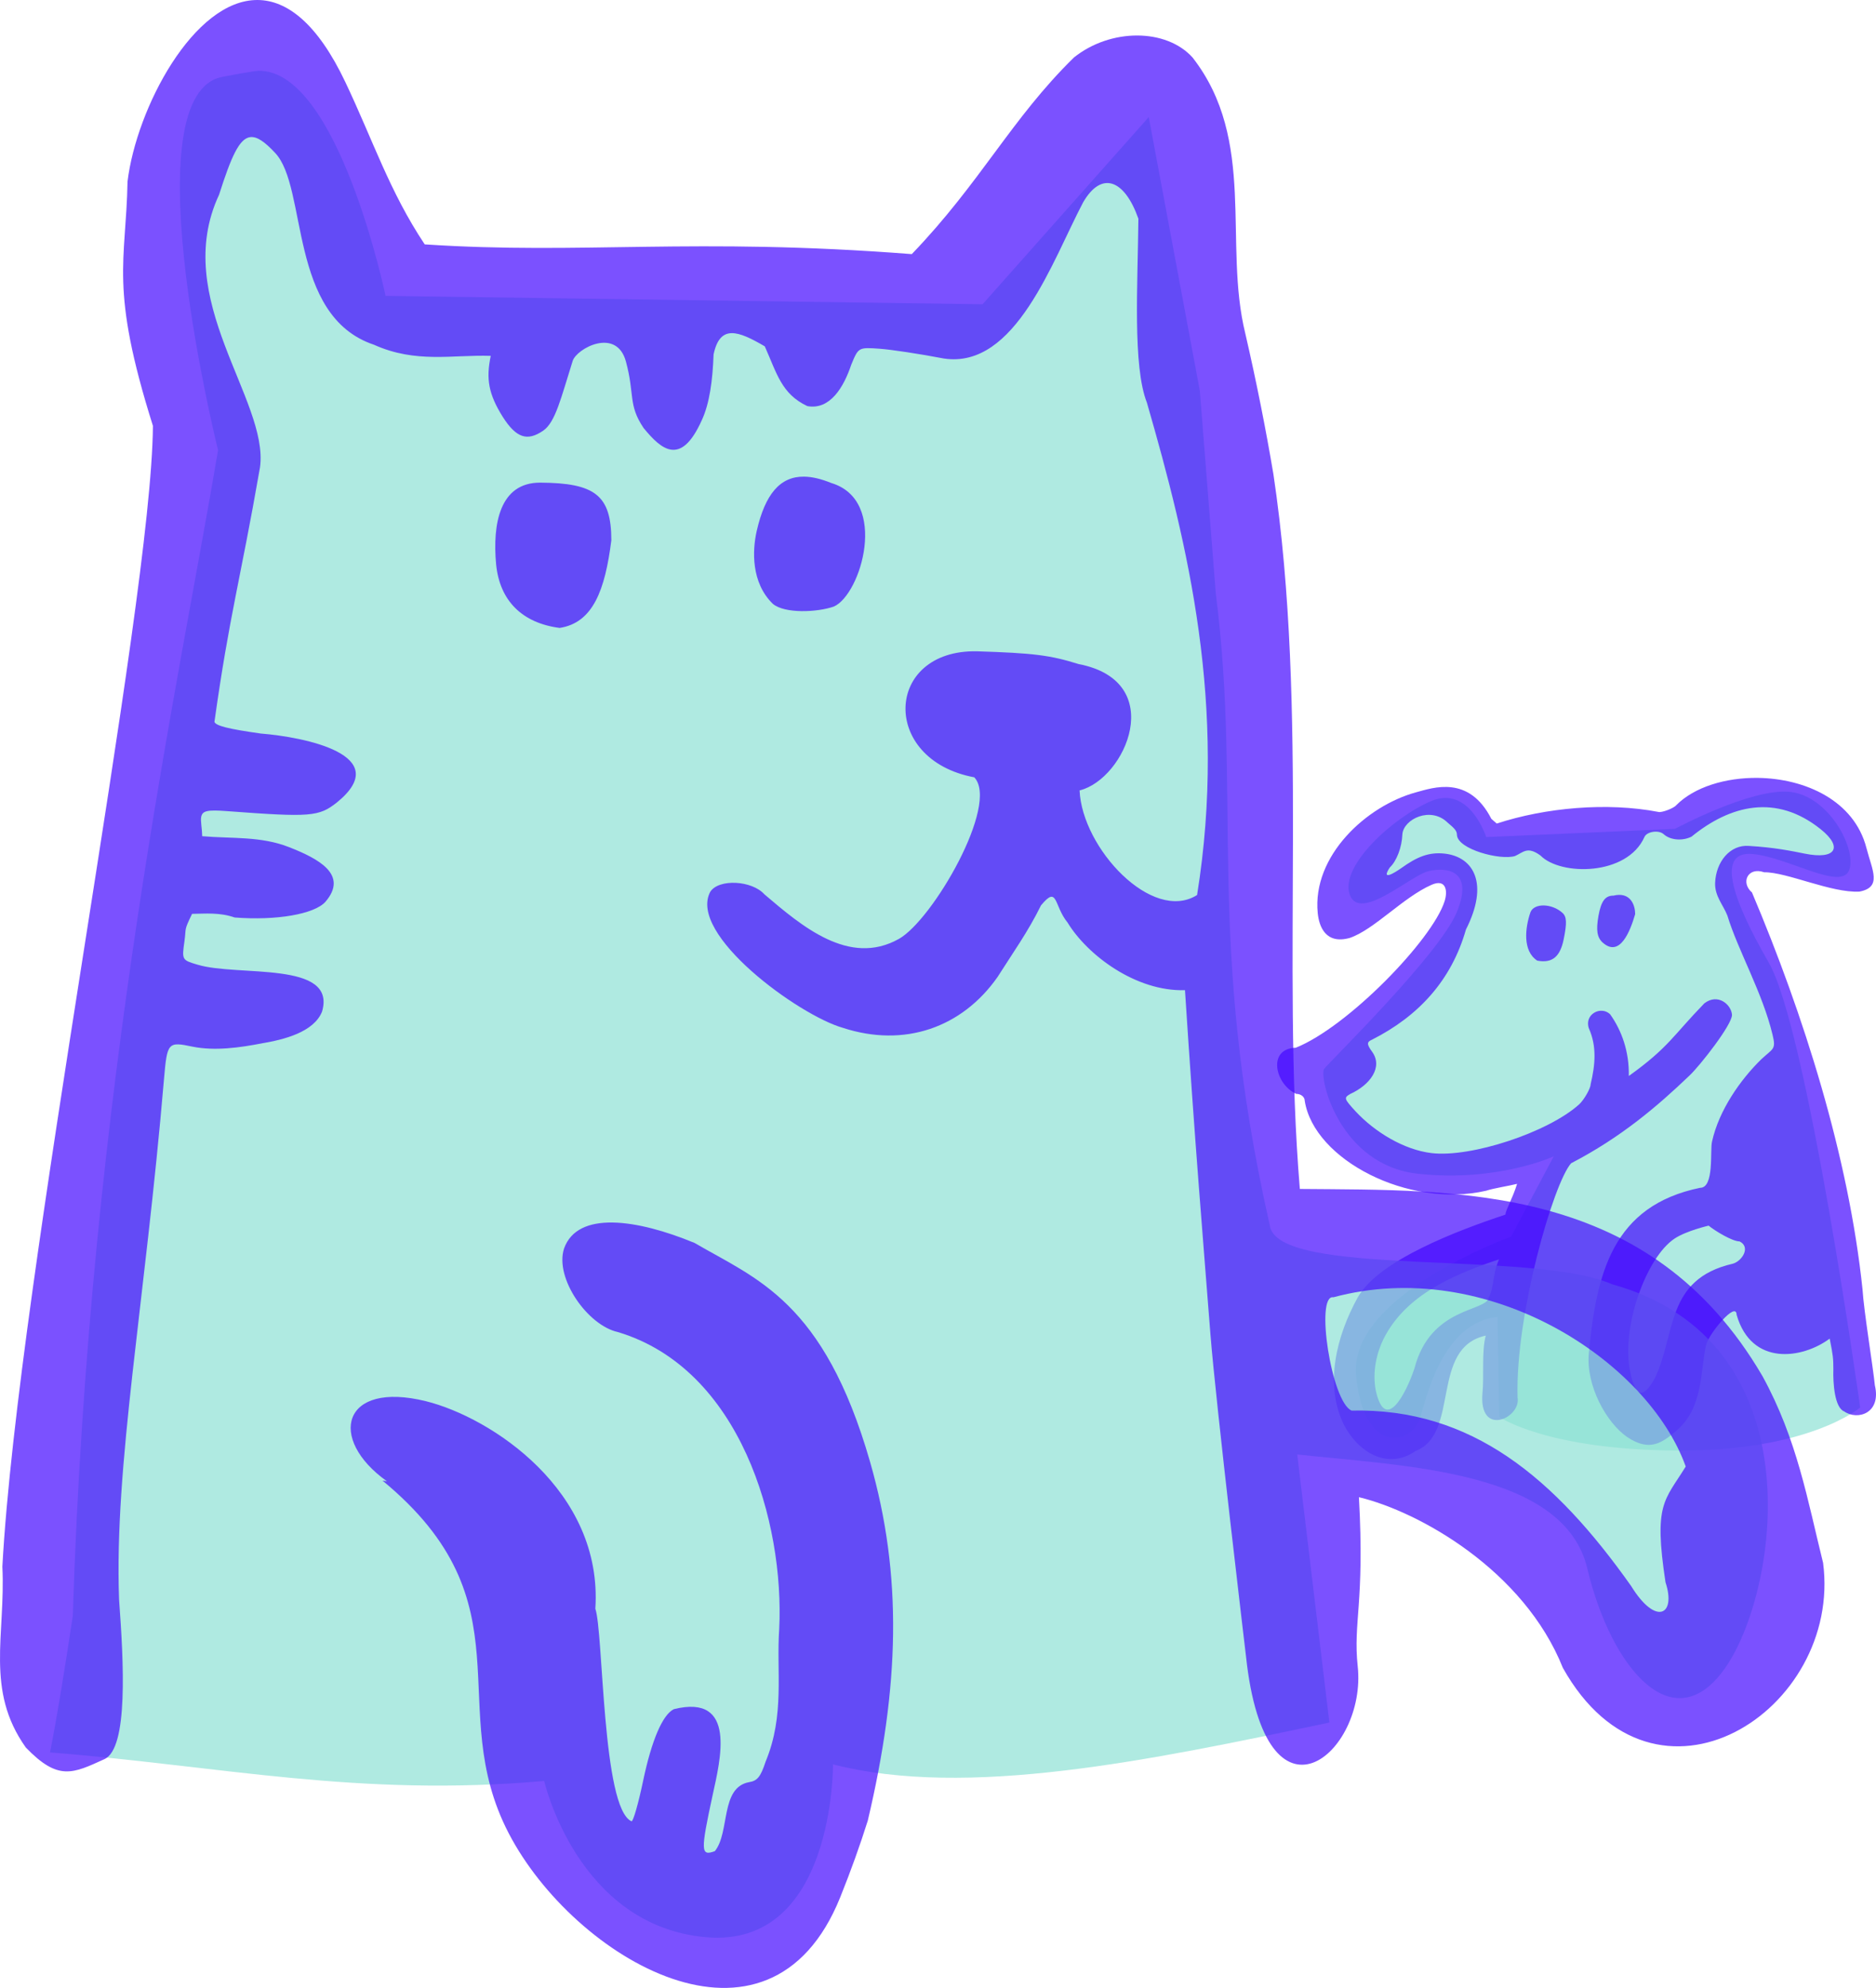 <svg width="195.365" xmlns="http://www.w3.org/2000/svg" height="207" id="screenshot-d5439c29-1b72-803f-8004-8f2ff157aca6" viewBox="753 400 195.365 207" style="-webkit-print-color-adjust::exact" xmlns:xlink="http://www.w3.org/1999/xlink" fill="none" version="1.1">
  <g id="shape-d5439c29-1b72-803f-8004-8f2ff157aca6" rx="0" ry="0">
    <g id="shape-1b5ba76f-ce73-80e4-8004-8e620ff07358">
      <g fill="none">
        <g class="fills" id="fills-1b5ba76f-ce73-80e4-8004-8e620ff07358">
          <rect rx="0" ry="0" x="886" y="481" width="62.365" height="70.936" transform="matrix(1, 0, 0, 1, 0, 0)" class="frame-background">
          </rect>
        </g>
        <g class="frame-children">
          <g id="shape-1b5ba76f-ce73-80e4-8004-8e620ff07359" style="fill:#000000" width="235.711" height="268.103" rx="0" ry="0">
            <g id="shape-1b5ba76f-ce73-80e4-8004-8e620ff0735b">
              <g class="fills" id="fills-1b5ba76f-ce73-80e4-8004-8e620ff0735b">
                <path d="M908.957,537.126L909.131,547.543C909.131,547.543,914.064,550.987,927.758,551.044C941.451,551.101,946.717,546.561,946.717,546.561C946.717,546.561,941.230,507.228,937.198,500.241C933.166,493.254,931.806,488.586,935.522,488.928C939.238,489.269,944.788,492.813,945.578,490.578C946.369,488.344,943.412,482.851,939.380,482.453C935.348,482.054,927.426,486.309,927.426,486.309L907.771,487.163C907.771,487.163,906.032,481.713,902.031,483.420C898.031,485.128,892.528,490.194,893.556,493.140C894.584,496.086,899.881,491.148,901.778,490.706C903.676,490.265,906.538,490.621,904.688,495.032C902.838,499.444,891.484,510.530,890.899,511.298C890.314,512.066,892.417,521.345,900.703,522.227C908.989,523.109,914.808,520.406,914.808,520.406L910.364,528.773C910.364,528.773,893.477,534.835,894.220,543.189C894.963,551.542,900.102,550.589,900.972,547.387C901.842,544.185,903.739,537.667,908.957,537.126ZZ" overflow="visible" color="#000" style="fill:#8ee1d5;fill-opacity:0.7">
                </path>
              </g>
            </g>
            <g id="shape-1b5ba76f-ce73-80e4-8004-8e620ff0bbf6">
              <g class="fills" id="fills-1b5ba76f-ce73-80e4-8004-8e620ff0bbf6">
                <path d="M936.062,481.001C932.700,480.958,929.433,481.954,927.561,483.848C927.301,484.168,926.039,484.644,925.709,484.546C920.359,483.515,913.949,484.093,908.869,485.756L908.307,485.263C905.967,480.691,902.272,482.012,900.469,482.502C895.309,483.904,889.635,489.113,890.227,495.081C890.365,496.475,891.051,498.360,893.549,497.670C896.095,496.816,899.120,493.434,902.084,492.134C903.573,491.481,903.793,492.732,903.438,493.846C902.156,497.878,893.333,506.953,887.936,509.101C884.931,509.193,885.801,512.935,887.990,513.903C888.485,513.903,888.875,514.226,888.875,514.637C889.848,520.772,899.676,525.841,907.753,523.993C908.525,523.732,910.215,523.476,910.987,523.273C910.521,524.798,909.840,525.895,909.768,526.479C904.864,528.106,896.567,531.220,894.388,535.109C892.194,539.082,890.882,544.174,892.961,548.368C894.440,551.236,897.526,553.109,900.410,551.091C902.750,550.195,903.118,547.511,903.631,544.891C904.144,542.270,904.804,539.714,907.726,539.075C907.277,540.730,907.562,543.321,907.385,545.044C906.970,549.719,911.437,547.658,911.038,545.514C910.798,536.887,914.789,523.169,916.616,521.128C921.828,518.420,925.591,515.203,928.966,511.975C930.075,510.914,933.368,506.715,933.368,505.681C933.307,504.628,931.912,503.382,930.487,504.478C927.200,507.870,926.783,509.059,922.623,512.043C922.671,509.500,921.891,507.327,920.681,505.620C919.732,504.697,917.963,505.599,918.463,507.083C919.299,508.946,919.133,510.864,918.645,512.909C918.645,513.329,917.971,514.512,917.460,514.990C914.222,517.915,906.180,520.562,902.080,520.071C899.181,519.724,896.161,517.866,894.169,515.725C892.961,514.403,892.934,514.315,893.608,513.917C895.692,512.971,897.040,511.120,895.898,509.528C895.324,508.736,895.320,508.504,895.877,508.262C900.732,505.806,904.150,502.085,905.661,496.793C908.089,492.012,906.465,489.259,903.506,488.894C901.782,488.684,900.525,489.256,898.958,490.375C898.200,490.912,896.774,491.774,897.735,490.327C898.445,489.665,898.992,488.224,899.041,486.883C899.153,485.295,901.982,483.925,903.748,485.653C904.533,486.301,904.719,486.545,904.724,486.934C904.787,488.441,909.267,489.615,910.778,489.136C911.669,488.731,912.069,488.097,913.425,489.085C915.521,491.219,922.453,491.218,924.251,487.153C924.510,486.575,925.752,486.398,926.256,486.867C927.007,487.537,928.294,487.558,929.154,487.119C933.198,483.825,937.971,482.626,942.615,486.354C944.950,488.229,944.185,489.546,940.949,488.889C939.442,488.584,937.729,488.238,935.129,488.085C933.195,487.931,931.696,489.704,931.610,491.945C931.565,493.315,932.467,494.247,932.891,495.347C933.967,498.905,936.564,503.412,937.594,507.756C937.975,509.311,937.651,509.148,936.404,510.317C934.246,512.425,932.011,515.604,931.291,518.864C931.060,519.776,931.546,523.700,930.048,523.685C920.962,525.556,919.248,532.540,918.460,540.910C918.143,544.279,920.287,548.148,922.463,549.646C924.791,551.194,926.071,550.263,927.583,548.976C930.435,546.547,930.047,542.673,930.681,540.021C930.949,538.899,933.817,535.410,933.850,536.909C935.406,542.313,940.726,541.490,943.542,539.388C943.880,541.084,943.925,541.456,943.925,542.551C943.875,544.059,944.062,546.582,945.050,546.969C946.431,547.938,948.942,547.177,948.245,544.248C948.066,542.394,947.097,536.519,946.961,534.257C945.512,520.417,940.820,505.627,935.451,492.936C934.233,491.883,935.028,490.237,936.717,490.829C939.085,490.800,943.702,492.998,946.642,492.843C949.025,492.383,947.966,490.624,947.369,488.301C946.096,483.351,940.976,481.065,936.062,481.001ZZM921.607,493.183C921.428,493.185,921.233,493.210,921.019,493.262C920.165,493.254,919.735,493.837,919.462,495.375C919.200,496.852,919.316,497.606,919.890,498.138C921.699,499.770,922.781,496.923,923.285,495.185C923.280,494.278,922.857,493.167,921.607,493.183ZZM913.776,494.284C913.125,494.271,912.566,494.506,912.378,494.996C911.828,496.601,911.536,499.014,913.086,500.029C914.731,500.347,915.483,499.516,915.832,497.847C916.187,496.125,916.161,495.464,915.723,495.065C915.168,494.559,914.426,494.298,913.776,494.284ZZM930.932,527.625C931.575,528.149,933.388,529.267,934.158,529.267C935.372,529.869,934.381,531.354,933.436,531.593C926.414,533.215,927.548,538.918,925.334,543.512C924.099,545.720,923.319,545.543,922.753,542.769C921.818,538.191,924.436,530.931,927.391,528.971C928.615,528.160,930.932,527.625,930.932,527.625ZZM909.115,531.131C908.409,532.681,908.623,534.045,908.025,535.122C907.817,536.592,901.974,536.037,900.306,542.472C899.423,545.121,897.267,549.286,896.272,544.792C895.882,542.780,896.406,540.792,897.076,539.430C899.216,535.184,903.609,532.948,909.115,531.131ZZ" style="fill:#4308ff;fill-opacity:0.7">
                </path>
              </g>
            </g>
          </g>
        </g>
      </g>
    </g>
    <g id="shape-d5439c29-1b72-803f-8004-8f2fd619770d">
      <g fill="none">
        <g class="fills" id="fills-d5439c29-1b72-803f-8004-8f2fd619770d">
          <rect rx="0" ry="0" x="753" y="400" width="190" height="207" transform="matrix(1, 0, 0, 1, 0, 0)" class="frame-background">
          </rect>
        </g>
        <g class="frame-children">
          <g id="shape-d5439c29-1b72-803f-8004-8f2fd619770e" style="fill:#000000" width="274.011" height="304.744" rx="0" ry="0">
            <g id="shape-d5439c29-1b72-803f-8004-8f2fd6197710">
              <g class="fills" id="fills-d5439c29-1b72-803f-8004-8f2fd6197710">
                <path d="M779.903,407.372C779.492,407.381,776.200,407.966,775.775,408.096C766.718,410.854,775.709,446.877,775.709,446.877C771.733,470.607,762.314,512.901,760.581,568.265C759.700,574.119,758.893,579.036,758.211,582.475C776.082,583.910,790.361,587.156,809.671,585.450C809.671,585.450,813.110,600.528,826.512,601.719C839.914,602.910,839.745,583.723,839.745,583.723C853.694,587.290,872.551,583.352,891.440,579.367L888.092,551.452C899.286,552.673,915.876,553.110,918.303,563.332C920.791,573.814,927.426,581.613,932.864,573.379C938.301,565.146,942.049,539.607,920.883,533.730C912.606,530.087,885.896,533.125,885.230,527.573C878.499,497.792,882.360,483.429,879.616,461.838L877.951,440.700L872.630,412.191L855.325,431.683L793.152,430.809C793.152,430.809,788.210,407.199,779.903,407.372ZZ" overflow="visible" color="#000" style="fill:#8ee1d5;fill-opacity:0.7">
                </path>
              </g>
            </g>
            <g id="shape-d5439c29-1b72-803f-8004-8f2fd619bd28">
              <g class="fills" id="fills-d5439c29-1b72-803f-8004-8f2fd619bd28">
                <path d="M779.835,400.000C773.165,399.951,767.202,411.294,766.281,418.901C766.127,427.353,764.367,429.869,768.925,444.343C768.789,463.178,754.907,532.846,753.246,563.129C753.595,570.259,751.433,575.978,755.687,581.965C759.063,585.469,760.573,584.683,763.877,583.178C766.380,582.038,765.877,573.044,765.401,566.576C764.880,552.617,768.095,535.717,770.078,512.367C770.409,508.532,770.481,508.449,773.060,508.989C775.362,509.453,777.951,509.100,780.361,508.625C782.524,508.260,785.678,507.491,786.537,505.339C788.104,500.002,777.757,501.728,773.562,500.448C771.946,499.973,771.934,499.952,772.209,498.008C772.417,496.528,772.113,496.996,773.002,495.159C774.362,495.144,775.862,494.987,777.438,495.537C781.765,495.876,785.719,495.195,786.881,493.914C789.344,491.061,786.119,489.400,783.109,488.215C780.159,487.054,777.153,487.340,774.055,487.073C774.035,486.149,773.865,485.481,773.955,485.053C774.088,484.419,774.590,484.309,776.641,484.462C785.366,485.113,786.200,485.047,788.100,483.547C794.143,478.609,784.657,476.742,780.158,476.383C776.805,475.911,775.482,475.578,775.331,475.173C776.892,464.021,778.016,460.495,780.077,448.659C781.035,441.660,770.726,431.153,775.813,420.278C777.081,416.307,777.924,414.403,779.075,414.276C779.766,414.200,780.568,414.763,781.635,415.904C785.079,419.499,782.973,432.896,791.947,435.899C796.325,437.865,800.115,436.923,804.106,437.056C803.603,439.445,803.864,441.027,805.363,443.418C806.762,445.604,807.906,445.990,809.578,444.837C810.851,443.959,811.437,441.381,812.640,437.577C813.066,436.273,817.210,434.047,818.184,437.651C819.119,441.107,818.390,442.135,820.019,444.563C821.867,446.817,823.899,448.608,826.073,443.779C826.904,442.013,827.215,439.563,827.311,436.909C827.978,433.742,829.874,434.443,832.643,436.064C833.905,438.890,834.386,441.027,837.078,442.288C839.447,442.718,840.873,440.297,841.650,437.973C842.400,436.160,842.402,436.160,844.595,436.313C845.802,436.398,848.814,436.856,851.288,437.331C858.766,438.465,862.595,427.138,865.793,421.076C867.716,417.753,870.109,418.688,871.551,422.774C871.485,429.653,870.944,438.124,872.437,441.927C876.701,456.699,880.829,473.500,877.663,493.199C872.993,496.137,865.689,488.332,865.426,482.305C870.211,481.133,874.679,470.947,865.318,469.147C862.375,468.224,860.628,468.005,854.719,467.819C845.103,467.646,844.636,479.114,854.461,480.941C857.101,483.749,850.133,495.804,846.595,497.776C841.416,500.664,836.484,496.424,832.616,493.136C831.297,491.663,827.862,491.491,826.971,492.853C824.583,497.288,836.205,505.733,840.768,507.025C847.188,509.127,853.197,506.997,856.885,501.732C858.508,499.176,860.078,496.987,861.407,494.279C863.185,492.127,862.719,494.289,864.171,496.058C866.237,499.462,871.294,503.261,876.403,503.106C877.415,518.821,878.355,529.946,879.050,538.894C879.604,546.017,882.759,572.487,882.759,572.487C884.806,591.575,895.363,582.578,894.391,573.516C893.896,568.902,895.130,566.953,894.517,555.902C900.790,557.406,911.704,563.517,915.753,573.671C925.328,590.750,944.862,578.103,942.856,562.743C941.253,556.304,940.167,549.880,936.535,543.282C924.772,523.179,904.933,523.960,888.364,523.804C886.413,500.363,889.323,474.194,885.611,449.369C884.829,444.729,883.872,439.868,882.689,434.747C880.368,425.325,883.910,414.625,877.199,405.996C874.450,402.936,868.653,402.928,864.839,405.986C858.331,412.355,855.146,418.975,847.953,426.461C825.073,424.687,813.769,426.539,797.229,425.447C793.560,419.933,791.874,414.682,788.964,408.549C786.046,402.399,782.868,400.023,779.835,400.000ZZM836.747,449.633C834.248,449.596,832.676,451.442,831.796,455.322C831.346,457.335,831.213,460.666,833.483,462.878C834.715,463.916,838.109,463.766,839.838,463.159C842.664,461.916,845.599,452.104,839.564,450.294C838.517,449.868,837.580,449.646,836.747,449.633ZZM809.240,450.257C805.050,450.257,804.275,454.535,804.665,458.760C805.037,462.567,807.392,464.880,811.279,465.385C814.752,464.854,816.011,461.458,816.665,456.251C816.652,451.602,815.017,450.285,809.240,450.257ZZM811.736,530.018C810.750,533.109,814.200,538.018,817.348,538.708C830.127,542.546,834.689,558.542,834.147,569.614C833.835,574.041,834.749,578.585,832.731,583.436C832.211,585.020,831.871,585.439,831.006,585.576C827.989,586.129,829.033,590.775,827.447,592.757C825.962,593.306,825.946,592.787,827.218,586.900C827.997,583.310,829.800,576.335,823.176,577.973C822.000,578.548,820.865,581.199,819.978,585.418C819.484,587.780,818.939,589.683,818.767,589.648C815.687,588.304,815.846,569.898,814.997,567.516C815.808,555.216,804.123,547.587,797.363,545.909C788.619,543.739,787.069,549.815,793.297,554.246C793.140,554.223,792.987,554.194,792.830,554.171C808.370,566.983,799.108,577.711,805.986,590.916C812.755,603.914,833.069,616.019,840.500,597.562C841.614,594.795,842.565,592.138,843.370,589.583C846.663,575.635,847.025,564.098,843.601,552.198C838.780,535.449,831.762,533.184,825.338,529.430C819.369,526.959,813.145,526.028,811.736,530.018ZZM928.551,552.707C926.347,556.293,925.190,556.520,926.446,564.767C927.578,568.190,925.444,569.344,922.862,565.147C914.919,553.923,906.272,546.609,893.756,546.882C891.646,546.014,889.935,534.740,891.857,535.084C907.893,530.770,924.587,541.662,928.551,552.707ZZ" style="fill:#4308ff;fill-opacity:0.7">
                </path>
              </g>
            </g>
          </g>
        </g>
      </g>
    </g>
  </g>
</svg>